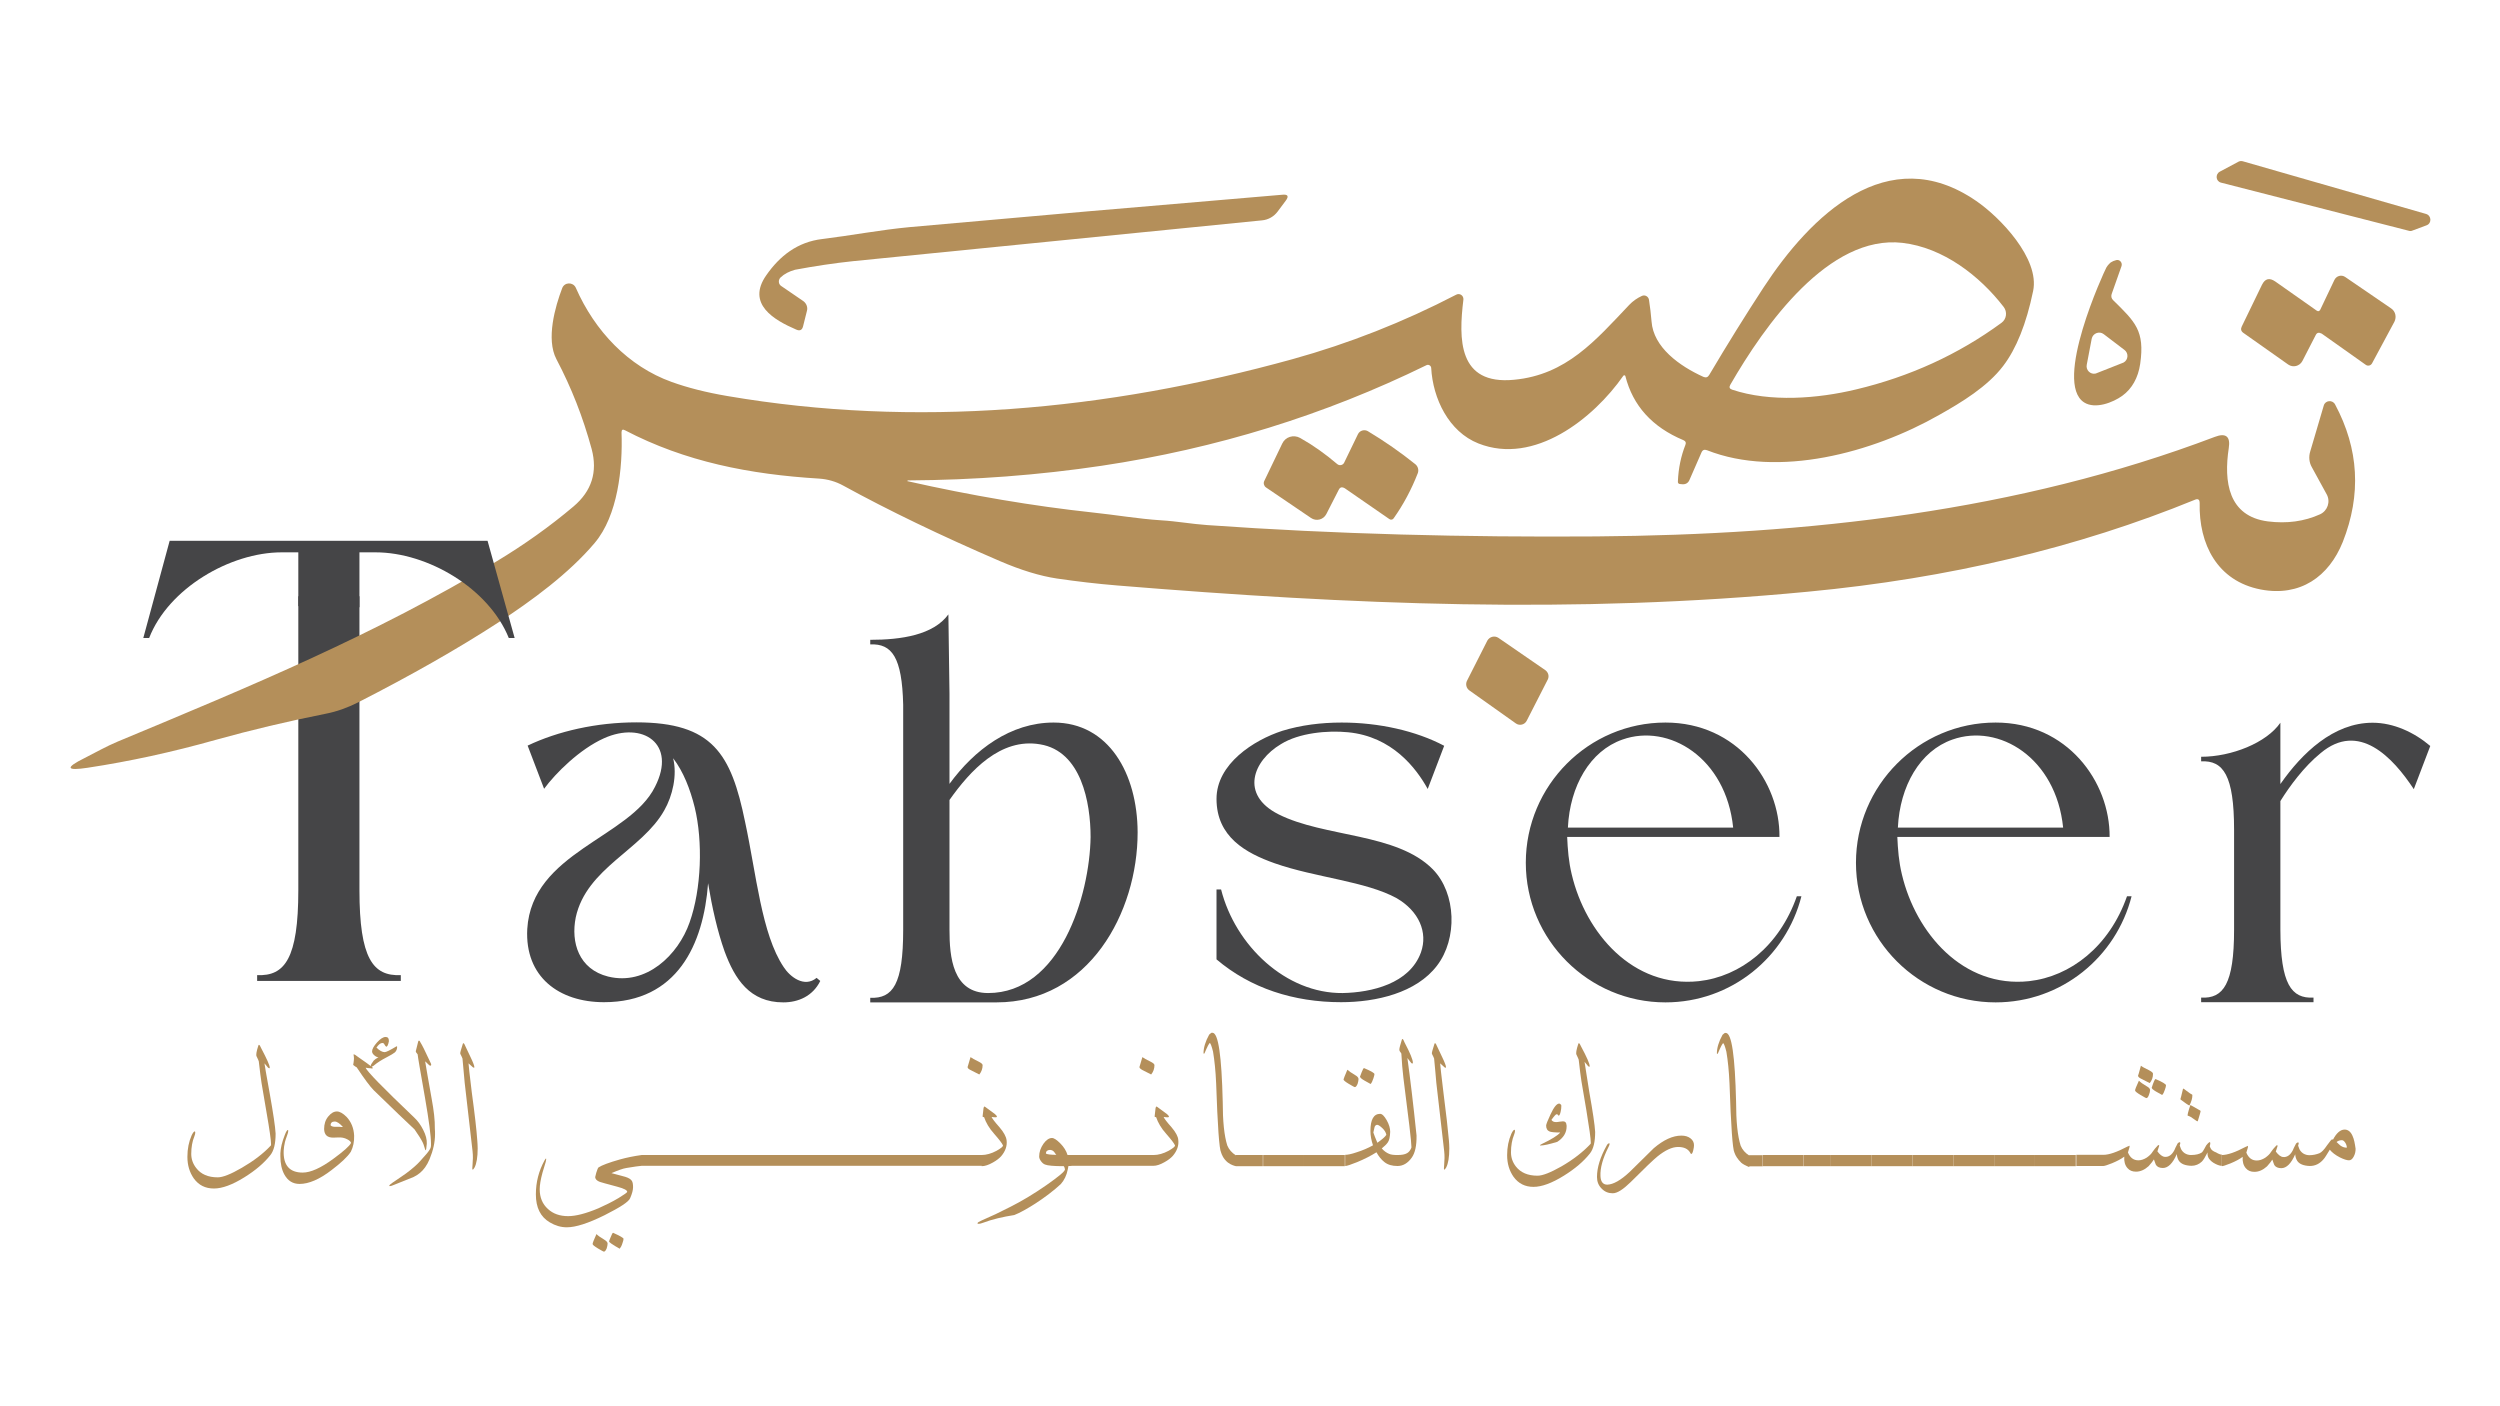 <?xml version="1.0" encoding="utf-8"?>
<!-- Generator: Adobe Illustrator 24.0.1, SVG Export Plug-In . SVG Version: 6.00 Build 0)  -->
<svg version="1.1" id="Layer_1" xmlns="http://www.w3.org/2000/svg" xmlns:xlink="http://www.w3.org/1999/xlink" x="0px" y="0px"
	 viewBox="0 0 1366 768" style="enable-background:new 0 0 1366 768;" xml:space="preserve">
<style type="text/css">
	.st0{fill:#454547;}
	.st1{fill:#B48F5A;}
</style>
<g>
	<path class="st0" d="M196.4,486.4V325.8H163v160.6c0,37.3-7.4,47.1-22.5,46.4v3.2H219v-3.2C203.8,533.5,196.4,523.7,196.4,486.4"/>
	<path class="st1" d="M1316.2,126.1l-102.6-26.3c-2.9-0.7-3.3-4.6-0.7-6l10.1-5.4c0.7-0.4,1.6-0.5,2.4-0.3l100.2,28.8
		c3,0.9,3.2,5.1,0.3,6.2l-7.8,2.9C1317.5,126.3,1316.8,126.3,1316.2,126.1"/>
	<path class="st1" d="M495.8,262.9c35,7.9,68.7,13.6,101,17.1c12.5,1.3,25.1,3.5,37.7,4.3c8.5,0.5,16.5,2,25.1,2.6
		c70.1,5,141.4,6.7,212.5,6.2c115.2-0.9,230.3-13.5,338.1-54.4c6-2.3,8.6-0.2,7.6,6.1c-2.8,18.4-0.3,37.3,21.4,40.1
		c10.4,1.3,19.9,0,28.5-3.9c4.1-1.9,5.8-6.9,3.6-10.9l-8.1-14.8c-1.5-2.6-1.8-5.7-0.9-8.6l7.4-25.1c0.8-2.9,4.8-3.3,6.2-0.6
		c13,24.3,14.4,49.3,4.2,75.1c-7.6,19-23.3,30.1-44.8,26c-23.9-4.6-33.9-24.9-33.4-47.2c0-2-0.9-2.6-2.7-1.8
		c-63.8,26.1-134.3,42.9-211.3,50.2c-128.4,12.3-249.2,7.1-377.4-3.4c-11-0.9-22.1-2.2-33-3.8c-9.3-1.4-19.7-4.6-31.1-9.5
		c-32.3-13.9-60.9-27.7-85.7-41.3c-4-2.2-8.5-3.5-13.2-3.8c-37.8-2.3-73.1-9.2-106-26.4c-1.3-0.7-1.9-0.3-1.9,1.2
		c0.7,19.5-2,45.4-14.7,60.4c-14,16.6-34.4,31.6-52.9,43.6c-21.9,14.2-47.4,28.7-76.4,43.5c-5.7,2.9-11.6,5-17.7,6.2
		c-20.7,4.1-40.8,8.9-60.2,14.3C94.3,410.9,71,416,47.9,419.5c-11.8,1.8-12.4,0-1.7-5.3c5.9-3,12.1-6.5,18.1-9
		c73.2-30.5,139.7-58,206.9-98.4c15.1-9.1,29.2-19.1,42.2-30.1c9.9-8.4,13.2-18.8,9.9-31.3c-4.8-17.6-11-33.4-19.3-49.2
		c-5.7-10.9-0.7-28.6,3.2-38.8c1.3-3.3,5.9-3.4,7.4-0.2c10.4,23.7,28.7,43,52.4,51.5c8.6,3.1,18.7,5.7,30.5,7.7
		c102.4,17.5,206.7,8.1,308.9-20.2c30.6-8.5,60.4-20.2,89.3-35.2c1.9-1,4.1,0.5,3.9,2.7c-2.6,21.4-3.1,46.8,27.7,43.8
		c28.6-2.7,44.5-21.5,62.9-40.9c2-2.1,4.3-3.7,6.9-4.9c1.7-0.8,3.6,0.3,3.9,2.1c0.6,4,1.1,7.9,1.4,11.8c1,14.2,15.3,24.4,28.3,30.3
		c1.4,0.6,2.4,0.3,3.2-1c10-16.9,19.9-32.8,29.7-47.8c25.6-39.1,67.7-80.7,116.2-47.3c13,8.9,34.8,31.5,31.1,49.2
		c-3.7,17.9-9.2,31.6-16.4,41c-8.5,11.2-22.6,19.8-34.9,26.7c-36.5,20.8-88.1,34.6-126.9,19.3c-1.4-0.5-2.4-0.2-3,1.2l-6.6,15.1
		c-0.7,1.6-2,2.4-3.8,2.3l-1.1-0.1c-1,0-1.5-0.5-1.4-1.5c0.3-7.2,1.7-13.8,4.1-19.9c0.5-1.2,0.1-2.1-1.1-2.6
		c-17-7.1-27.6-18.8-31.7-35c-0.1-0.5-0.8-0.6-1.1-0.2c-16.3,23.4-48.7,49.1-79.2,37c-16.2-6.4-24.9-24.5-25.8-41.3
		c-0.1-1.2-1.4-2-2.5-1.5c-55.7,27.3-114.9,45.6-177.6,55c-34.2,5.1-69.5,7.8-105.8,8c-0.1,0-0.2,0.1-0.2,0.2
		C495.6,262.8,495.7,262.8,495.8,262.9 M1039.5,132.7c-40.2-4.6-75.2,44.8-94.1,77.6c-0.7,1.3-0.4,2.1,1,2.6
		c20.9,7,46.9,4.9,67.7-0.1c29.4-7,55.9-19.1,79.5-36.4c2.8-2,3.3-6,1.2-8.7C1081.7,150.7,1061.8,135.3,1039.5,132.7"/>
	<path class="st1" d="M426.5,151.6c-1.4,1.4-1.2,3.7,0.4,4.7l12,8.2c1.7,1.2,2.6,3.4,2,5.4l-2.1,8.4c-0.5,2-1.7,2.7-3.7,1.8
		c-12.1-5.2-27.4-14-16.4-29.7c7.3-10.5,17-18.2,30.6-19.8c16.2-2,31.8-5,47.7-6.5c62.1-5.6,130-11.5,203.7-17.7
		c3-0.3,3.7,0.8,1.8,3.3l-4.4,5.9c-2,2.7-5.1,4.5-8.5,4.8c-75.3,7.5-149.8,15-223.5,22.3c-10.4,1.1-21,2.7-31.7,4.7
		C431.2,148.3,428.6,149.6,426.5,151.6"/>
	<path class="st1" d="M1154.6,164c12.1,11.9,17.4,16.7,14.8,34.8c-1.1,7.7-4.6,13.7-9.7,17.4c-5.2,3.8-14.9,7.5-20.9,3.7
		c-17.1-10.8,10.8-71.3,12.1-73.7c0.9-1.6,2.4-2.8,2.4-2.8c0.9-0.6,1.9-1,3.1-1.3c1.9-0.4,3.4,1.5,2.8,3.3l-5.4,15.3
		C1153.4,162,1153.7,163.1,1154.6,164 M1140.2,199.3c-0.6,2.9,2,5.5,4.9,4.8c5.1-2,10.1-4,15.2-6c2.6-1.4,2.9-5.1,0.5-6.9l-11.3-8.6
		c-2.4-1.9-6-0.5-6.6,2.5L1140.2,199.3z"/>
	<path class="st1" d="M1265.3,183.1l-7.3,14.2c-1.5,2.8-5.1,3.7-7.7,1.9l-24.5-17.3c-1.3-0.9-1.6-2.1-0.9-3.5l11-22.7
		c1.7-3.5,4.1-4.1,7.3-1.9l22.6,15.9c0.9,0.6,1.5,0.4,2-0.5l7.7-16.2c1.1-2.3,3.9-3.1,6-1.6l25,17.1c2.4,1.6,3.1,4.7,1.8,7.3
		l-12.2,22.7c-0.7,1.3-2.3,1.7-3.5,0.8l-24-17C1267,181.5,1266,181.7,1265.3,183.1"/>
	<path class="st1" d="M731.5,267.6l-6.8,13.3c-1.6,3.1-5.5,4.1-8.4,2.1l-24.6-16.7c-1.1-0.8-1.5-2.3-0.9-3.5l9.8-20.4
		c1.7-3.7,6.2-5.1,9.8-3.1c6.8,3.8,13.6,8.6,20.3,14.3c1.2,1,3,0.6,3.7-0.7l7.6-15.7c1-2,3.5-2.7,5.4-1.6c9.2,5.5,17.9,11.6,26,18.1
		c1.4,1.2,1.9,3.1,1.3,4.8c-3.5,9-7.9,17.2-13.2,24.7c-0.5,0.8-1.6,1-2.4,0.4l-24.3-16.8C733.2,265.9,732.2,266.2,731.5,267.6"/>
	<path class="st1" d="M818.7,348.5l25.7,17.7c1.6,1.2,2.2,3.3,1.3,5.1l-11.5,22.5c-1.1,2.2-3.9,2.9-5.9,1.5l-25.5-18.1
		c-1.6-1.2-2.1-3.3-1.3-5.1l11.2-22.1C814,347.8,816.7,347.2,818.7,348.5"/>
	<path class="st0" d="M266.4,295.5H92.7l-14.4,53.1h3.2c10.5-27.1,44.3-46.8,72.4-46.8h9.1v29.4l33.4,0.6v-30h8.8
		c28.5,0,61.9,19.7,72.8,46.8h3.2L266.4,295.5z"/>
	<path class="st0" d="M575.7,394.8c-23.6,0-43.3,14.9-56.9,33.5v-43.1v-6.1l-0.6-43.4c-8.2,11.3-25.8,13.9-42.7,13.9v2.5
		c11.8-0.5,17.4,6.9,18,33h0c0,4.2,0,9,0,9.6V508c0,29.8-5.6,37.7-18,37.2v2.5h69c50.4,0,77.1-49,77.1-92.9
		C621.5,422.7,605.8,394.8,575.7,394.8 M539.9,542.6c-19.4,0-21.1-19.7-21.1-34.6v-70.9c11.3-16,27.9-34.1,49.5-30.4
		c22.5,3.7,27.6,31.8,27.6,50.7C595.4,489.4,579.3,542.6,539.9,542.6"/>
	<path class="st0" d="M428,547.7c-18.3,0-26.5-12.7-32.1-27.9c-3.9-11-6.8-23.9-9-37.2c-2.5,33.5-16.9,65-56.9,65
		c-24.5,0-43.3-13.8-41.9-40c2.5-41.9,56-49.8,69.8-77.7c12.1-23.6-6.8-36-27.9-26.5c-13.2,5.9-26.5,19.1-32.7,27.6l-9-23.6
		c16.6-7.9,37.7-12.7,59.4-12.7c41.7,0,51.8,17.2,59.4,54.3c6.2,28.7,9,61.4,21.1,79.4c3.4,5.3,11.3,11.5,18,5.9l2,1.7
		C444.1,544.3,436.2,547.7,428,547.7 M367.8,414.3c2.3,9.3-0.3,20.5-4.8,28.4c-12.1,21.7-42.5,31.5-48.4,58.5
		c-2.8,13.8,1.7,28.4,17.7,32.4c20.8,5.1,38.3-11.8,44.5-29.6c6.5-18.3,7.3-44.2,2.8-62.8C377.1,431.1,373.4,421.6,367.8,414.3"/>
	<path class="st0" d="M733.6,542.6c15.8-0.3,36.6-5.1,42.8-22.2c3.9-11-1.1-22.5-13.2-29.6c-16.9-9.3-44.5-11.3-66.7-19.1
		c-15.8-5.6-31.8-14.4-31.8-35.2c0-19.1,20.3-32.1,36-37.2c10.1-3.1,21.1-4.5,32.4-4.5c20.3,0,40.5,4.5,56,12.7l-9,23.6
		c-6.2-11.3-19.4-28.7-43.6-31c-11-1.1-26.7,0.3-36.6,6.5c-15.2,9-22.5,27.6-1.4,38.3c25.1,12.7,64.7,10.1,84.4,30.1
		c12.9,13.2,13.5,38,2.3,52.6c-11.3,14.9-33.2,20-52.4,20c-25.9,0-49.5-7.6-68.1-23.4V486h2.5C675,516.7,702.6,542.9,733.6,542.6"/>
	<path class="st0" d="M972.3,457.3h-116c0.3,6.8,0.8,13.5,2.5,20.5c7.6,32.1,33.5,62.2,69.5,58.3c22.5-2.5,43.9-18.9,53.5-46.4h2.5
		c-8.4,33.2-38.3,58-74.3,58c-41.9,0-76.3-34.1-76.3-76.3c0-42.2,34.3-76.6,76.3-76.6C949.3,394.8,972.6,427.2,972.3,457.3
		 M886.5,404.1c-17.7,6.2-28.7,25.3-29.8,48.1H947C943.1,414,911.8,395.1,886.5,404.1"/>
	<path class="st0" d="M1152.7,457.3h-116c0.3,6.8,0.8,13.5,2.5,20.5c7.6,32.1,33.5,62.2,69.5,58.3c22.5-2.5,43.9-18.9,53.5-46.4h2.5
		c-8.4,33.2-38.3,58-74.3,58c-41.9,0-76.3-34.1-76.3-76.3c0-42.2,34.3-76.6,76.3-76.6C1129.6,394.8,1152.9,427.2,1152.7,457.3
		 M1066.8,404.1c-17.7,6.2-28.7,25.3-29.8,48.1h90.3C1123.4,414,1092.2,395.1,1066.8,404.1"/>
	<path class="st0" d="M1264.1,545.1v2.5h-61.4v-2.5c12.1,0.6,18-7.3,18-37.1v-54.6c0-29.8-5.9-38-18-37.4v-2.5
		c16.6,0,35.7-7.6,43.3-18.6v33.5c11.8-16.9,29-33.5,50.4-33.5c11.5,0,22.8,5.3,31.5,12.7l-9,23.6c-11.5-17.5-30.1-37.2-50.9-19.7
		c-9,7.3-16.9,18-22,26.2V508C1246.1,537.8,1252,545.7,1264.1,545.1"/>
	<path class="st1" d="M144.5,581c0.9,1.1,1.6,1.9,2,2.4c0.3,0.2,0.5,0.3,0.6,0.3c0.2,0,0.3-0.1,0.3-0.3c0-1.3-1.6-4.8-4.7-10.7
		c-0.5-1.2-0.9-1.8-1.2-1.8c-0.1,0-0.2,0.1-0.3,0.3c-1.1,3.3-1.4,5.3-1,6c0.7,1.4,1.1,2.3,1.2,2.7c0.6,5.3,1.1,9.2,1.5,11.8
		c0.9,5.3,1.8,10.6,2.7,15.9c1.7,9.7,2.5,15.5,2.5,17.5c0,0.4,0,0.7-0.1,0.8c-4.2,4.5-9.5,8.5-15.9,12.2c-6,3.5-10.4,5.2-13.1,5.2
		c-5.3,0-9.2-1.7-11.8-5.1c-1.8-2.3-2.7-4.9-2.7-7.7c0-3.7,0.6-6.9,1.7-9.6c0.3-0.8,0.5-1.5,0.5-2c0-0.4-0.1-0.7-0.3-0.7
		c-0.4,0-1,0.7-1.7,2.2c-1.5,3.4-2.3,7.3-2.3,11.7c0,4.6,1.2,8.5,3.5,11.8c2.7,3.7,6.3,5.5,11,5.5c4.5,0,10-2,16.6-6.1
		c6.1-3.8,10.8-7.8,14.2-12.1c2-2.5,2.9-6.4,2.9-11.8c-0.2-3.8-1.3-11.1-3.2-21.8C145.5,587,144.5,581.5,144.5,581"/>
	<path class="st1" d="M184.1,607.3c-1.7,0-3.2,0.9-4.7,2.7c-1.6,1.9-2.3,4.2-2.3,6.9c0.1,3.2,1.7,4.7,5,4.7c0.3,0,1.2,0,2.7-0.1
		c1.8-0.1,3.4,0.2,4.9,1c1.2,0.6,2,1.3,2.1,2c-0.8,1.7-4.1,4.6-9.7,8.7c-6.8,5-12.4,7.5-16.7,7.5c-7.2,0-10.7-4-10.4-12
		c0.1-1.5,0.3-3.1,0.7-4.7c0.2-0.9,0.6-2,1.1-3.4c0.5-1.2,0.7-2.2,0.7-2.7c0-0.3-0.1-0.5-0.2-0.5c-0.4,0-1,0.9-1.7,2.8
		c-1.5,3.8-2.3,7.1-2.4,10c0,0.5,0,1,0,1.6c0,3.9,0.7,7.3,2.2,10c1.9,3.4,4.6,5.1,8.3,5.1c5,0,10.9-2.5,17.5-7.6
		c5-3.8,8.6-7.1,10.5-10c1.3-2.6,1.9-5.5,1.8-8.8c-0.2-4.1-1.6-7.5-4.1-10.2C187.4,608.3,185.6,607.3,184.1,607.3 M185.6,615.7
		c-0.9,0-1.8,0-2.7,0c-1.2-0.1-1.9-0.3-2.3-0.9c0.1-1.3,0.8-2,2.3-2c1.2,0,2.7,1,4.5,3C186.9,615.8,186.2,615.8,185.6,615.7"/>
	<path class="st1" d="M231,624.3c0.2,0.3,0.5,1.2,0.9,2.5c0.3,1.1,0.5,1.7,0.7,1.7c0.2,0,0.4-1.2,0.6-3.6c0.1-2.2-0.5-4.7-2-7.6
		c-1.3-2.6-2.9-4.8-4.8-6.6c-17.1-16.3-26-25.4-26.6-27.3c1.2,0.2,2.1,0.3,2.6,0.3c0.4,0.1,0.7,0.1,0.9,0.1c0.3,0,0.4-0.1,0.4-0.2
		c0-0.2-0.3-0.5-0.7-0.9c0.3,0.1,0.7,0,1.4-0.6c1.8-1.5,4-2.9,6.7-4.3c2.5-1.3,4-2.2,4.7-2.8c0.8-0.8,1.2-1.8,1.2-3
		c0-0.2-0.1-0.3-0.3-0.3c-3.5,2.1-5.7,3.2-6.5,3.2c-1.3,0-2.8-0.8-4.5-2.5c1.2-1.7,2.2-2.5,3.2-2.5c0.5,0,0.9,0.2,1.1,0.7
		c0.4,0.7,0.7,1.1,1,1.3c0.6,0.1,1.1-0.9,1.5-3c0-1.6-0.6-2.3-1.8-2.3c-1.3,0-2.9,1-4.7,3c-1.8,2-2.7,3.7-2.7,4.9
		c0,0.7,0.4,1.4,1.2,2.1c0.8,0.7,1.6,1.1,2.3,1.1c-1.2,0.6-2,1.2-2.6,1.8c-0.1,0.1-0.4,0.6-1.1,1.6c-0.3,0.5-0.5,0.8-0.5,1.1
		c0,0.2,0,0.3,0.1,0.4c-0.6-0.5-1.4-1.1-2.4-1.8c-3-2.1-4.5-3.2-4.7-3.3c-1.1-0.9-1.9-1.4-2.3-1.4c-0.1,0-0.1,0-0.1,0.1s0,0.1,0,0.2
		c0.1,0.6,0.2,1.3,0.2,1.9c0,0.7-0.1,1.4-0.2,2.2c-0.1,0.8-0.2,1.2-0.2,1.2c0,0.1,0,0.2,0,0.2c0.8,0.7,1.5,1.1,1.9,1.3
		c4.2,6.3,7.3,10.5,9.3,12.5c10.6,10.3,18,17.4,22.3,21.4C228.5,620,230.1,622.4,231,624.3"/>
	<path class="st1" d="M235.9,600.6c-1.9-10.4-3-17.3-3.6-20.7c0.9,0.8,1.5,1.4,2,1.9c0.3,0.3,0.6,0.5,0.8,0.5c0.5,0,0.7-0.5,0.3-1.3
		c-3-6.5-4.9-10.3-5.6-11.3c-0.3-0.8-0.6-1.1-0.9-1.1c-0.2,0-0.3,0.2-0.4,0.5c-0.7,2.9-1.1,4.6-1.3,5.2c-0.1,0.4,0.3,1,1,1.8
		c0.1,1.4,1.5,9.3,4,23.6c2.2,12.7,3.3,21.1,3.3,25.3c0,0.7,0,1.2-0.1,1.7c-0.1,0.7-0.8,1.9-2.1,3.5c-1.3,1.4-2.6,2.9-3.8,4.3
		c-1.7,1.9-4.2,4.1-7.7,6.7c-0.6,0.5-3.1,2.1-7.3,5c-1.2,0.8-1.8,1.4-1.8,1.7c0,0.1,0.1,0.2,0.3,0.2c0.4,0,1.2-0.2,2.3-0.7
		c6.1-2.4,9.7-3.9,10.7-4.3c2.5-1.2,4.6-2.9,6.3-5.3c0.9-1.3,1.7-2.7,2.4-4.4c2-4.8,3-9.4,3-13.6c0-1,0-2-0.1-3
		C237.7,612,237,606.6,235.9,600.6"/>
	<path class="st1" d="M257.8,597c-1.2-9.9-1.8-15.2-1.8-16c0.8,0.8,1.6,1.5,2.3,2.1c0.3,0.2,0.5,0.3,0.6,0.3c0.2,0,0.3-0.1,0.3-0.3
		c0-0.7-0.7-2.6-2.1-5.5c-0.9-1.9-1.8-3.8-2.7-5.7c-0.5-1.3-0.9-1.9-1.2-1.9c-0.1,0-0.2,0.1-0.3,0.3c-1.1,3.4-1.6,5.2-1.4,5.5
		c0.7,1.4,1.1,2.2,1.2,2.6c0.5,5.7,0.9,10.1,1.2,13.2c1.9,16.6,3.3,29.1,4.3,37.4c0.3,2.6,0.2,5,0,7.3c-0.2,1.9-0.2,2.8,0.1,2.8
		c0.2,0,0.5-0.4,1-1.2c1.1-2.1,1.7-5.6,1.7-10.4c0-1.4-0.1-2.8-0.2-4.2C260.4,617.4,259.4,608.7,257.8,597"/>
	<path class="st1" d="M330.1,677.3c-1.9-1.1-3.3-2.1-4.2-3c-1.4,3.1-2.1,4.9-2.1,5.4c0,0.5,1,1.3,3,2.5c1.9,1.1,2.9,1.7,3.2,1.7
		c0.5,0,1-0.6,1.5-1.8c0.3-1,0.5-1.9,0.5-2.6S331.4,678.1,330.1,677.3"/>
	<path class="st1" d="M335,673.6c-0.3,0-0.7,0.8-1.3,2.3c-0.6,1.4-0.9,2.2-0.9,2.4c0,0.5,1.9,1.8,5.8,4c0.5-0.6,1.1-1.6,1.5-3
		c0.4-1.1,0.6-1.9,0.6-2.4C340.7,676.4,338.8,675.3,335,673.6"/>
	<path class="st1" d="M536.4,637.2L536.4,637.2c1.8,0,3.8-0.7,6.1-2c2-1.1,3.5-2.3,4.5-3.4c2.4-2.8,3.4-5.8,3-8.8
		c-0.3-2.1-1.6-4.4-3.9-7.1c-2.6-2.9-4-4.8-4.3-5.6c0.6,0.1,1.3,0.2,2.2,0.2c0.5,0,0.7-0.1,0.7-0.4c0-0.3-0.4-0.8-1.1-1.4
		c-2.1-1.6-3.9-2.9-5.3-3.9c-0.4-0.4-0.7-0.2-0.9,0.7c-0.2,1.9-0.4,3.3-0.5,4.4c-0.1,0.3,0.2,0.5,0.8,0.5c1,3,2.8,6.1,5.5,9.1
		c2.8,3.2,4.4,5.3,4.8,6.3c0.2,0.6-0.9,1.5-3.5,3c-2.8,1.5-5.6,2.3-8.2,2.3H529h-7.4h-7.4h0h-7.4h-7.4h-7.4h-7.4H477h-7.4h0h-7.4
		h-7.4h-7.4h-7.4h-7.4h-7.4h-7.4h0H410h-7.4h-7.4h-7.4h-7.4h-7.4h0h-7.4H358h-7.4c-4.3,0.6-8.2,1.4-11.8,2.4c-6,1.7-10,3.2-11.8,4.4
		c-0.3,0.3-0.7,1.3-1.2,2.9c-0.4,1.4-0.6,2.2-0.6,2.4c0.1,1.1,0.9,2,2.6,2.6c0.6,0.2,3.7,1.1,9.4,2.6c3.7,1,5.5,1.9,5.5,2.8
		c0,0.4-1.6,1.5-4.7,3.4c-3.5,2.1-7.2,3.9-11,5.6c-6.9,2.9-12.4,4.3-16.6,4.3c-4.5,0-8.2-1.3-11-3.9c-3-2.7-4.5-6.3-4.5-10.8
		c0-2.3,0.5-5.3,1.5-9c0.6-2,1.2-4,1.8-6c0.3-1.2,0.3-1.8,0.1-1.8c-0.1,0-0.4,0.4-0.8,1.1c-3.1,5.7-4.7,11.8-4.7,18.5
		c0,7.2,2.5,12.3,7.6,15.3c3,1.8,6.1,2.7,9.3,2.7c4.9,0,11.7-2.2,20.6-6.6c8.5-4.3,13.2-7.3,14-9.3c1.1-2.5,1.6-4.5,1.6-6
		c0-1.6-0.2-2.7-0.6-3.4c-0.6-1-1.8-1.7-3.7-2.3c-3.7-1-6.2-1.7-7.5-2c3.5-1.5,6.2-2.5,8.1-2.8c4.2-0.7,7-1.1,8.4-1.2h7.4h7.4h7.4h0
		h7.4h7.4h7.4h7.4h7.4h7.4h0h7.4h7.4h7.4h7.4h7.4h7.4h7.4h0h7.4h7.4h7.4h7.4h7.4h7.4h0h7.4h7.4H536.4z"/>
	<path class="st1" d="M530,584.5c1.7,0.9,3.4,1.7,5.1,2.6c1.2-1.5,1.8-3.2,1.8-5.1c0-0.6-0.7-1.2-2.3-2c-2.1-1-3.5-1.8-4.3-2.4
		c-1.1,3.7-1.6,5.5-1.6,5.4C528.7,583.6,529.1,584,530,584.5"/>
	<path class="st1" d="M640.1,615.9c-2.6-2.9-4-4.8-4.3-5.6c0.6,0.1,1.3,0.2,2.2,0.2c0.5,0,0.7-0.1,0.7-0.4c0-0.3-0.4-0.8-1.1-1.4
		c-2.1-1.6-3.9-2.9-5.3-3.9c-0.4-0.4-0.7-0.2-0.9,0.7c-0.2,1.9-0.4,3.3-0.5,4.4c-0.1,0.3,0.2,0.5,0.8,0.5c1,3,2.8,6.1,5.5,9.1
		c2.8,3.2,4.4,5.3,4.8,6.3c0.2,0.6-0.9,1.5-3.5,3c-2.8,1.5-5.6,2.3-8.2,2.3h-7.4h-7.4h0h-7.4h-7.4h-7.4h-7.4c-0.8,0-1.6,0-2.6,0
		c-0.7-2.3-2-4.4-4-6.4c-1.9-1.9-3.4-2.9-4.5-2.9c-1.6,0-3.2,1.1-4.7,3.2c-1.5,2.2-2.3,4.5-2.3,6.9c0,0.9,0.4,1.8,1.1,2.7
		c0.6,0.8,1.3,1.4,2.1,1.7c1.4,0.6,4.8,0.9,10.3,0.9c0.3,0.5,0.5,1.1,0.6,1.8c-0.1,1.1-3.5,3.9-10.2,8.6c-6.9,4.8-13.6,8.8-20,12
		c-5.2,2.7-10.3,5.1-15.2,7.2c-1.6,0.7-2.4,1.2-2.4,1.6c0,0.2,0.2,0.3,0.6,0.3c0.6,0,1.5-0.2,2.5-0.6c5-1.9,10.7-3.2,17-4.2
		c3.1-1.2,7-3.4,11.7-6.4c5.2-3.4,9.8-6.9,13.7-10.5c1.9-2.1,3.2-4.8,3.8-7.9c0.2-1,0.3-1.7,0.4-2c0.7,0,1.4,0,2-0.1h7.4h7.4h7.4
		h7.4h0h7.4h7.4c1.8,0,3.8-0.7,6.1-2c2-1.1,3.5-2.3,4.5-3.4c2.4-2.8,3.4-5.8,3-8.8C643.7,621,642.4,618.6,640.1,615.9 M571.5,630.3
		c0-0.7,0.2-1.2,0.6-1.5c0.4-0.3,1-0.5,1.7-0.5c1,0.1,1.8,0.5,2.4,1.4c0.4,0.6,0.7,1,1,1.3C573.9,631,572,630.7,571.5,630.3"/>
	<path class="st1" d="M623.9,584.5c1.7,0.9,3.4,1.7,5.1,2.6c1.2-1.5,1.8-3.2,1.8-5.1c0-0.6-0.7-1.2-2.3-2c-2.1-1-3.5-1.8-4.3-2.4
		c-1.1,3.7-1.6,5.5-1.6,5.4C622.6,583.6,623.1,584,623.9,584.5"/>
	<path class="st1" d="M675.3,631.1v0.2c-2.2-1.4-3.8-3.2-4.7-5.4c-1.7-5.3-2.5-13.3-2.5-23.9c-0.6-25.1-2.4-37.7-5.6-37.7H662
		c-0.1,0-0.5,0.3-1.3,1c-2.1,3.8-3.1,7.2-3.1,10.2c0,0.1,0.1,0.2,0.2,0.2h0.1l0.2-0.1c1.6-3.8,2.6-5.7,3-5.7c0.4,0.3,1,1.9,1.7,4.7
		c0.8,4.8,1.4,10.5,1.7,17.3c0.8,23.4,1.7,36,2.7,37.8c0.3,1,1.2,3.5,3.7,5.5c1.7,1.3,3.5,1.8,4.4,2h7.3h7.4v-6.1h-7.4H675.3z"/>
	<polygon class="st1" points="705,631.1 697.6,631.1 690.2,631.1 690.2,637.2 697.6,637.2 705,637.2 712.5,637.2 712.5,631.1 	"/>
	<polygon class="st1" points="719.9,631.1 712.5,631.1 712.5,637.2 719.9,637.2 727.3,637.2 734.8,637.2 734.8,631.1 727.3,631.1 	
		"/>
	<path class="st1" d="M737.1,592.3c1.9,1.1,2.9,1.7,3.2,1.7c0.5,0,1-0.6,1.5-1.8c0.3-1,0.5-1.9,0.5-2.6c0-0.7-0.6-1.5-1.9-2.2
		c-1.9-1.1-3.3-2.1-4.2-2.9c-1.4,3.3-2.1,5.1-2.1,5.3C734.1,590.3,735.1,591.1,737.1,592.3"/>
	<path class="st1" d="M745.5,590.4c1.1,0.6,2.3,1.3,3.4,1.9c0.6-0.6,1-1.6,1.5-3c0.4-1.2,0.6-2,0.6-2.4c0-0.6-1.9-1.7-5.7-3.3
		c-0.3,0-0.7,0.8-1.3,2.3c-0.6,1.5-0.9,2.3-0.9,2.4C743.2,588.8,743.9,589.5,745.5,590.4"/>
	<path class="st1" d="M771.1,580.8c0.2,0.2,0.4,0.3,0.6,0.3c0.2,0,0.3-0.1,0.3-0.4c0-1.7-1.5-5.3-4.5-11c-0.5-1.3-0.9-2-1.2-2
		c-0.1,0-0.2,0.1-0.3,0.3c-0.9,2.9-1.4,4.7-1.4,5.5c0,0.4,0.1,0.7,0.3,1c0.5,0.6,0.7,1,0.8,1.2c0.3,4.9,0.6,9.2,1.1,13.1
		c2.9,22.5,4.4,35.2,4.4,37.8c0,0.4,0,0.6-0.1,0.7c-0.6,1.4-1.4,2.3-2.3,2.8c-1.2,0.7-2.9,1-5.3,1c-2,0-3.5-0.2-4.4-0.6
		c-1.5-0.6-2.9-1.6-4.1-3c1.5-1.2,2.6-2.3,3.3-3.3c0.8-1.1,1.2-3,1.3-5.8c0-1.9-0.6-4-1.9-6.3c-1.3-2.3-2.5-3.5-3.6-3.5
		c-3.5,0-5.3,3.1-5.3,9.4c0,2.5,0.5,5.1,1.4,7.8c-2.7,1.5-5.7,2.8-8.9,3.8c-2.9,1-5,1.4-6.3,1.4v6.1c0.9,0,3-0.7,6.5-2.1
		c4.1-1.7,7.6-3.5,10.6-5.4c1.2,2.2,2.6,4,4.4,5.4c1.8,1.4,4.1,2.1,7.1,2.1c3,0,5.6-1.5,7.8-4.6c1.8-2.5,2.7-6.6,2.6-12.1
		c-1.8-17.4-3.5-31.5-5-42.3C770.3,579.9,771.1,580.7,771.1,580.8 M752.6,624.4c-1.1-2.5-1.8-4.4-2.2-5.6c0.4-1.9,0.6-2.9,0.7-3.1
		c0.3-0.7,0.8-1.1,1.4-1.1c0.6,0,1.5,0.6,2.7,1.7c1.3,1.2,2.1,2.5,2.3,3.8C756.7,621.3,755,622.7,752.6,624.4"/>
	<path class="st1" d="M788.7,597c-1.2-9.9-1.8-15.2-1.8-16c0.8,0.8,1.6,1.5,2.3,2.1c0.3,0.2,0.4,0.3,0.6,0.3c0.2,0,0.3-0.1,0.3-0.3
		c0-0.7-0.7-2.6-2.1-5.5c-0.9-1.9-1.8-3.8-2.7-5.7c-0.5-1.3-0.9-1.9-1.2-1.9c-0.1,0-0.2,0.1-0.3,0.3c-1.1,3.4-1.6,5.2-1.4,5.5
		c0.7,1.4,1.1,2.2,1.2,2.6c0.6,5.7,0.9,10.1,1.2,13.2c1.9,16.6,3.3,29.1,4.3,37.4c0.3,2.6,0.2,5,0,7.3c-0.2,1.9-0.2,2.8,0.1,2.8
		c0.2,0,0.5-0.4,1-1.2c1.1-2.1,1.7-5.6,1.7-10.4c0-1.4-0.1-2.8-0.2-4.2C791.2,617.4,790.2,608.7,788.7,597"/>
	<path class="st1" d="M850.9,623.9c3.4-2.2,5.1-5,5.1-8.4c0-0.3,0-0.7-0.1-1c-0.1-1.2-0.7-1.8-1.9-1.8c-0.4,0-1,0.1-1.9,0.2
		c-0.9,0.2-1.5,0.2-2,0.2c-1.1,0-1.9-0.4-2.4-1.2c1.5-2.1,2.4-3.1,2.9-3.1c0.3,0,0.6,0.2,0.9,0.7c0.1,0.1,0.1,0.1,0.2,0.1
		c0.3,0,0.7-0.7,1-2c0.3-1.2,0.4-2.2,0.4-3.2c0-0.3,0-0.6-0.1-0.7c-0.3-0.4-0.7-0.7-1.1-0.7c-1.3,0-2.9,2-4.7,5.9
		c-1.6,3.4-2.4,5.5-2.4,6.1c0,1.7,0.7,2.8,2,3.3c0.9,0.3,2.8,0.5,5.7,0.5c-1.3,1.6-4.7,3.7-10.1,6.3c-0.7,0.3-1,0.6-1,0.7
		c0,0.1,0.2,0.1,0.4,0.1C843.6,625.9,846.6,625.2,850.9,623.9"/>
	<path class="st1" d="M865.8,580.2c0.9,1.1,1.6,1.9,2,2.4c0.3,0.2,0.5,0.3,0.6,0.3c0.1,0,0.2-0.1,0.2-0.4c0-1.2-1.5-4.8-4.7-10.7
		c-0.5-1.2-0.9-1.8-1.2-1.8c-0.1,0-0.2,0.1-0.3,0.3c-1.1,3.3-1.4,5.3-1,6c0.7,1.5,1.1,2.3,1.2,2.7c0.6,5.3,1.1,9.3,1.5,11.8
		c0.9,5.3,1.8,10.6,2.7,15.9c1.6,9.7,2.4,15.5,2.4,17.5c0,0.5,0,0.7-0.1,0.8c-4.2,4.5-9.5,8.6-15.9,12.3c-6,3.4-10.3,5.1-13.1,5.1
		c-5.3,0-9.2-1.7-11.8-5c-1.8-2.3-2.7-4.9-2.7-7.8c0-3.6,0.6-6.9,1.7-9.6c0.3-0.8,0.5-1.5,0.5-2c0-0.5-0.1-0.7-0.3-0.7
		c-0.4,0-1,0.7-1.7,2.2c-1.5,3.4-2.3,7.3-2.3,11.7c0,4.6,1.2,8.5,3.5,11.8c2.7,3.7,6.3,5.5,10.9,5.5c4.5,0,10-2,16.6-6.1
		c6.1-3.8,10.8-7.8,14.2-12.1c2-2.5,2.9-6.4,2.9-11.8c-0.2-3.8-1.3-11.1-3.2-21.8C866.8,586.2,865.8,580.7,865.8,580.2"/>
	<path class="st1" d="M923.7,622c-1.3-1-2.9-1.5-5-1.5c-4.7,0-9.7,2.3-15.1,6.9c-4.3,4.3-8.7,8.6-13.1,12.9c-4.9,4.6-9,6.9-12.3,7
		c-2.3,0-3.6-1.6-3.7-4.7c-0.2-4.3,1.2-9.6,4.4-15.9c0.4-0.8,0.6-1.3,0.6-1.7c0-0.2-0.1-0.3-0.2-0.3c-0.5,0-1,0.4-1.4,1.2
		c-3.5,6.3-5.3,12-5.3,17.2c0,2.5,0.8,4.6,2.5,6.3c1.7,1.8,3.7,2.6,6.1,2.6c2.5,0,5.7-2.1,9.8-6.1c7.5-7.5,12.4-12.2,14.5-13.9
		c4.3-3.5,8.1-5.3,11.4-5.3c3.2,0,5.4,1,6.6,3.1c0.2,0.5,0.4,0.7,0.7,0.7c0.3,0,0.7-0.7,1-2c0.3-1.2,0.4-2.1,0.4-2.8
		C925.6,624.3,925,623,923.7,622"/>
	<path class="st1" d="M955.8,631.4c-2.2-1.4-3.8-3.2-4.7-5.4c-1.7-5.3-2.5-13.3-2.5-23.9c-0.6-25.1-2.4-37.7-5.6-37.7h-0.5
		c-0.1,0-0.5,0.3-1.3,1c-2.1,3.8-3.1,7.2-3.1,10.2c0,0.1,0.1,0.2,0.2,0.2h0.1l0.2-0.1c1.6-3.8,2.6-5.7,3-5.7c0.4,0.3,1,1.9,1.7,4.7
		c0.8,4.8,1.4,10.5,1.7,17.3c0.8,23.4,1.7,36,2.7,37.8c0.6,1.8,1.8,3.6,3.7,5.5c0.9,0.8,2.4,1.6,4.4,2.4l0-0.4h7.3v-6.1h-7.4V631.4z
		"/>
	<polygon class="st1" points="970.7,631.1 963.2,631.1 963.2,637.2 970.7,637.2 978.1,637.2 985.5,637.2 985.5,631.1 978.1,631.1 	
		"/>
	<polygon class="st1" points="985.6,631.1 985.6,637.2 993,637.2 1000.4,637.2 1000.4,631.1 993,631.1 	"/>
	<polygon class="st1" points="1007.9,631.1 1000.4,631.1 1000.4,637.2 1007.9,637.2 1015.3,637.2 1022.7,637.2 1022.7,631.1 
		1015.3,631.1 	"/>
	<polygon class="st1" points="1030.2,631.1 1022.7,631.1 1022.7,637.2 1030.2,637.2 1037.6,637.2 1045,637.2 1045,631.1 
		1037.6,631.1 	"/>
	<polygon class="st1" points="1052.5,631.1 1045,631.1 1045,637.2 1052.5,637.2 1059.9,637.2 1067.3,637.2 1067.3,631.1 
		1059.9,631.1 	"/>
	<polygon class="st1" points="1074.8,631.1 1067.3,631.1 1067.3,637.2 1074.8,637.2 1082.2,637.2 1089.6,637.2 1089.6,631.1 
		1082.2,631.1 	"/>
	<polygon class="st1" points="1097.1,631.1 1089.6,631.1 1089.6,637.2 1097.1,637.2 1104.5,637.2 1111.9,637.2 1111.9,631.1 
		1104.5,631.1 	"/>
	<polygon class="st1" points="1119.4,631.1 1111.9,631.1 1111.9,637.2 1119.4,637.2 1126.8,637.2 1134.2,637.2 1134.2,631.1 
		1126.8,631.1 	"/>
	<path class="st1" d="M1169.6,598.3c1.9,1.1,2.9,1.7,3.2,1.7c0.5,0,1-0.6,1.4-1.8c0.4-1,0.6-1.9,0.6-2.6c0-0.7-0.6-1.4-1.9-2.1
		c-1.9-1.1-3.3-2.1-4.2-3c-1.4,3-2.1,4.8-2.1,5.3C1166.6,596.3,1167.6,597.1,1169.6,598.3"/>
	<path class="st1" d="M1178,596.4c1.1,0.6,2.3,1.3,3.4,1.9c0.6-0.6,1.1-1.6,1.5-2.9c0.4-1.1,0.6-1.9,0.6-2.4c0-0.6-1.9-1.8-5.7-3.4
		c-0.4,0-1.1,1.6-2.1,4.7C1175.7,594.8,1176.5,595.5,1178,596.4"/>
	<path class="st1" d="M1169.5,589.2c1.7,0.9,3.4,1.7,5.1,2.6c1.2-1.4,1.8-3.1,1.8-5.1c0-0.6-0.8-1.2-2.3-2c-2.1-1-3.6-1.8-4.3-2.4
		c-1.1,4.1-1.6,5.8-1.6,5.3C1168.2,588.2,1168.6,588.7,1169.5,589.2"/>
	<path class="st1" d="M1163.3,626C1163.3,626,1163.3,626.1,1163.3,626C1163.4,626.1,1163.4,626,1163.3,626"/>
	<path class="st1" d="M1196.1,606c-0.5,1.7-0.8,2.8-0.8,3.3c0,0.1,0,0.2,0.1,0.3c1.1,0.3,2.2,1,3.4,1.9c1.1,0.8,1.7,1.2,1.8,1.2
		c0.1,0,0.2-0.1,0.3-0.2c1-3.3,1.5-5,1.5-5.2c0-0.3-0.1-0.4-0.2-0.5c-2.1-1.2-3.8-2.2-5.3-3C1196.9,603.6,1196.6,604.4,1196.1,606"
		/>
	<path class="st1" d="M1196.2,604c0.1,0,0.2,0,0.2-0.1c1-2.1,1.5-3.8,1.5-5.3c0-0.3,0-0.4-0.1-0.5c-0.7-0.3-1.7-1-3-2
		c-1.1-0.9-1.7-1.3-1.9-1.3c-0.1,0-0.1,0-0.1,0.1c-0.9,3.9-1.4,5.7-1.4,5.5c0,0.3,0.1,0.4,0.2,0.5C1194.4,603,1195.9,604,1196.2,604
		"/>
	<path class="st1" d="M1208.1,627.8c-0.3-0.6-0.6-1.1-0.7-1.5c0.2-0.7,0.3-1.2,0.3-1.6c0-1.1-0.7-0.8-2.2,1.1
		c-0.1,0.1-0.5,0.8-1.1,2c-0.5,1-1,1.6-1.3,1.9c-1.3,0.9-3.3,1.4-6,1.4c-1.1,0-2.3-0.3-3.4-1c-1-0.7-1.6-1.5-2-2.3
		c-0.3-0.8-0.6-1.5-0.7-1.9c0.3-0.9,0.4-1.4,0.2-1.7c-0.2-0.2-0.6-0.1-1.3,0.5c-1,1.9-1.6,3.1-1.8,3.7c-1.4,2.7-3.2,3.9-5.3,3.7
		c-1.3-0.1-2.7-1.2-4-3c0.6-2,1-3.1,1-3.1c0-0.2-0.1-0.3-0.3-0.3c-0.1,0-0.3,0-0.4,0.1c-1.3,1.3-2.2,2.5-2.9,3.5
		c-0.7,1.2-1.8,2.2-3.2,3.2c-1.6,1-3.1,1.5-4.6,1.5c-2.6,0-4.5-1.4-5.7-4.3c0.3-1,0.5-1.7,0.7-2.3c0.2-0.5,0.2-0.9,0.2-1.2
		c0-0.1-0.1-0.2-0.1-0.2c-0.1,0.1-0.5,0.3-1.1,0.5c-5.7,3-10,4.5-13.1,4.5h-7.4h-7.4v6.1h7.4h7.4c0.6,0,2.2-0.5,4.7-1.5
		c2.9-1.2,5.1-2.4,6.7-3.6c-0.2,2.6,0.4,4.7,1.7,6.2c1.2,1.4,2.7,2,4.7,2c2.4,0,4.7-1,6.9-3c1.4-1.6,2.4-2.8,2.9-3.7
		c0.6,1.8,1,2.8,1.1,3c0.7,1.1,2,1.7,3.8,1.7c2.8,0,5.4-2.5,7.6-7.6c0.1,1.5,0.5,2.6,1.1,3.6c1.2,1.8,3.5,2.7,6.9,2.8
		c2.2,0,4.1-0.8,5.7-2.3c0.8-0.8,1.8-2.4,3.1-5c-0.1,1.4,0.2,2.5,0.8,3.4c0.8,1.1,1.9,2.1,3.6,2.9c1.4,0.7,2.5,1,3.4,1v-6.1
		c-0.7,0-1.8-0.4-3.1-1.2C1209.3,629.1,1208.5,628.4,1208.1,627.8"/>
	<path class="st1" d="M1227.9,626C1227.9,626,1227.9,626.1,1227.9,626C1228,626.1,1228,626,1227.9,626"/>
	<path class="st1" d="M1285.4,620.6c-1-2.3-2.5-3.4-4.3-3.4c-2.3,0-4.5,1.9-6.4,5.6c-0.1-0.2-0.2-0.3-0.4-0.3
		c-0.3,0-1.2,1.1-2.8,3.3c-1.6,2.4-3,3.8-4.1,4.3c-1.8,0.7-3.6,1.1-5.6,1.1c-1.1,0-2.3-0.3-3.4-1c-1-0.7-1.6-1.5-2-2.3
		c-0.3-0.8-0.6-1.5-0.7-1.9c0.3-0.9,0.4-1.4,0.2-1.7c-0.2-0.2-0.6-0.1-1.3,0.5c-1,1.9-1.6,3.1-1.8,3.7c-1.4,2.7-3.2,3.9-5.3,3.7
		c-1.3-0.1-2.7-1.2-4-3c0.6-2,1-3.1,1-3.1c0-0.2-0.1-0.3-0.3-0.3c-0.1,0-0.3,0-0.4,0.1c-1.3,1.3-2.2,2.5-2.9,3.5
		c-0.7,1.2-1.8,2.2-3.2,3.2c-1.6,1-3.1,1.5-4.6,1.5c-2.6,0-4.5-1.4-5.7-4.3c0.3-1,0.5-1.7,0.7-2.3c0.2-0.5,0.2-0.9,0.2-1.2
		c0-0.1-0.1-0.2-0.1-0.2c-0.1,0.1-0.5,0.3-1.1,0.5c-5.7,3-10,4.5-13.1,4.5v6.1c0.6,0,2.2-0.5,4.7-1.5c2.9-1.2,5.1-2.4,6.7-3.6
		c-0.2,2.6,0.4,4.7,1.7,6.2c1.2,1.4,2.7,2,4.7,2c2.4,0,4.7-1,6.9-3c1.4-1.6,2.4-2.8,2.9-3.7c0.6,1.8,1,2.8,1.1,3
		c0.7,1.1,2,1.7,3.8,1.7c2.8,0,5.4-2.5,7.6-7.6c0.1,1.5,0.5,2.6,1.1,3.6c1.2,1.8,3.6,2.7,6.9,2.8c2.9,0,5.4-1.2,7.5-3.7
		c0.6-0.6,1.7-2.4,3.4-5.2c1.2,1.5,3,2.9,5.5,4.2c2.2,1.1,3.9,1.6,5,1.6c1,0,1.9-0.7,2.6-2.1c0.7-1.3,1-2.7,1-4.2
		C1286.7,624.9,1286.3,622.5,1285.4,620.6 M1278.9,626c-0.2-0.1-0.9-0.8-2.2-2c0.7-0.6,1.7-1,2.9-1c0.6,0,1.2,0.4,1.8,1.3
		c0.6,0.9,0.9,1.8,0.9,2.8C1281,627.1,1279.9,626.7,1278.9,626"/>
</g>
</svg>
